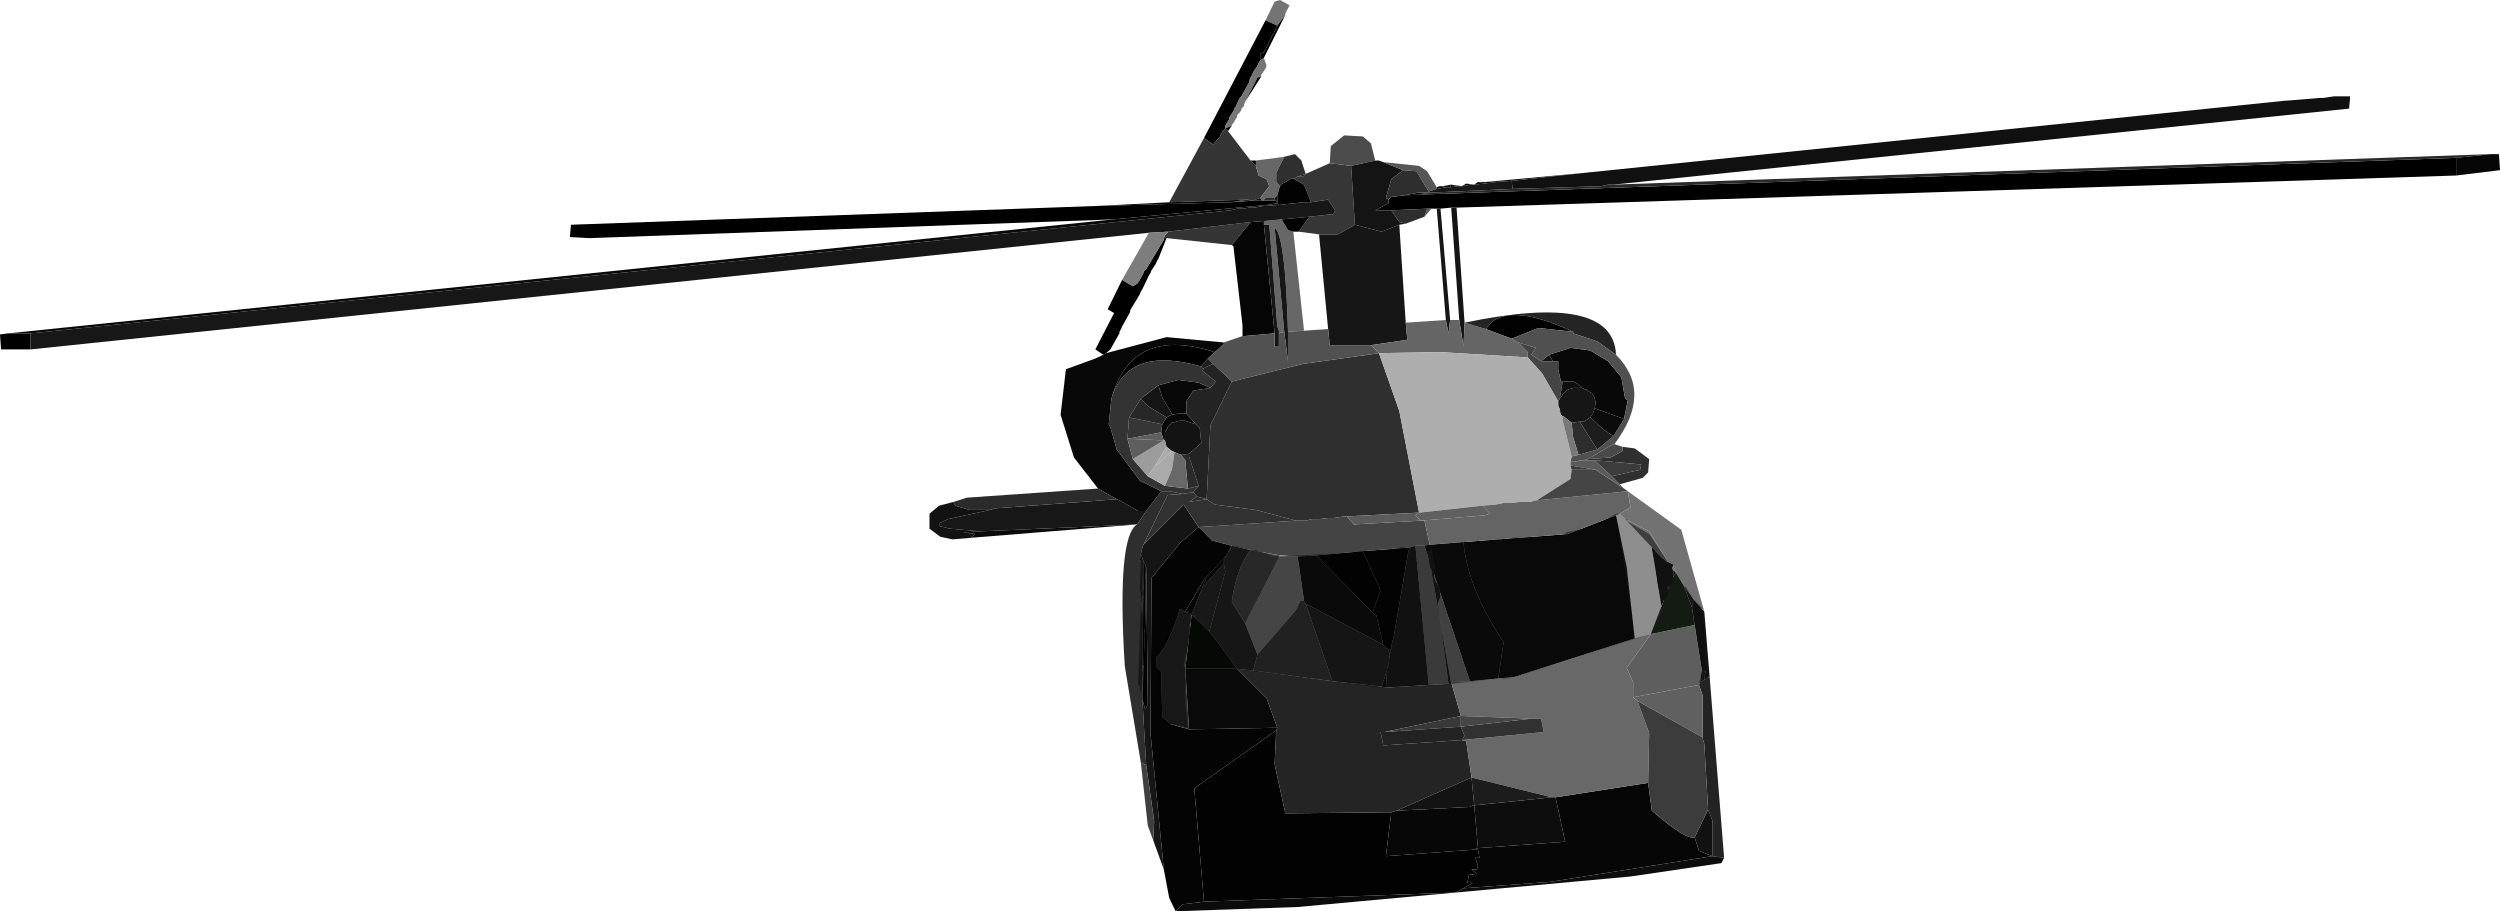 <?xml version="1.0" encoding="UTF-8" standalone="no"?>
<svg xmlns:xlink="http://www.w3.org/1999/xlink" height="85.15px" width="233.6px" xmlns="http://www.w3.org/2000/svg">
  <g transform="matrix(1.0, 0.0, 0.0, 1.0, 145.25, 57.4)">
    <path d="M-27.0 -55.5 L-26.15 -57.25 -25.65 -57.4 -24.75 -56.9 -25.15 -56.15 -25.15 -56.0 -25.9 -55.0 -27.0 -55.5" fill="#747474" fill-rule="evenodd" stroke="none"/>
    <path d="M-27.0 -55.5 L-25.9 -55.0 -27.15 -52.5 -27.5 -52.4 -27.5 -51.75 -27.65 -51.5 -27.75 -51.25 -28.15 -50.65 -28.25 -50.4 -28.4 -50.15 -28.5 -49.9 -28.5 -49.75 -29.25 -48.4 -29.4 -48.25 -29.75 -47.5 -29.9 -47.25 -30.0 -47.0 -30.4 -46.4 -30.4 -46.25 -30.75 -45.65 -30.75 -45.4 -31.0 -45.15 -31.15 -44.9 -31.25 -44.65 -31.9 -43.9 -32.75 -44.5 -27.0 -55.5 M84.25 -41.0 L-9.15 -38.0 -9.65 -38.0 -10.65 -37.9 -11.0 -37.9 -11.5 -37.9 -11.9 -37.9 -15.25 -37.75 -16.75 -37.75 -15.5 -38.4 -15.5 -38.75 -15.25 -39.0 -14.0 -39.15 -11.65 -39.25 84.25 -42.65 84.25 -41.0 M-42.15 -24.25 L-42.9 -24.75 -41.15 -28.15 -41.75 -28.5 -40.4 -31.25 -39.4 -30.65 -39.0 -30.9 -38.75 -31.25 -38.4 -31.9 -38.4 -32.0 -38.15 -32.25 -36.5 -35.0 -36.5 -35.15 -36.25 -35.15 -37.0 -33.25 -37.15 -33.0 -37.25 -32.75 -37.65 -32.15 -37.75 -31.9 -37.9 -31.65 -38.5 -30.4 -38.65 -30.15 -38.75 -29.9 -39.65 -28.4 -39.65 -28.25 -40.4 -26.9 -40.5 -26.65 -40.65 -26.4 -40.65 -26.25 -41.5 -24.75 -41.9 -24.4 -42.15 -24.25 M-142.4 -24.75 L-145.15 -24.75 -145.25 -26.15 -144.5 -26.25 -142.4 -26.25 -142.4 -24.75 M-41.25 -36.9 L-90.15 -35.15 -92.0 -35.25 -91.9 -36.4 -42.95 -38.15 -30.25 -38.5 -28.25 -38.65 -27.25 -38.65 -26.25 -38.65 -26.15 -38.65 -26.0 -38.65 -25.9 -38.4 -26.9 -38.25 -28.0 -38.15 -41.25 -36.9 M-11.65 -39.4 L-11.75 -39.4 -11.75 -39.5 -11.65 -39.4 M-31.75 -24.5 L-32.4 -23.9 -33.0 -23.15 Q-39.9 -25.15 -41.4 -20.15 -39.5 -27.0 -31.75 -24.5" fill="#000000" fill-rule="evenodd" stroke="none"/>
    <path d="M-30.5 -45.15 L-28.4 -42.4 -27.9 -41.9 -27.65 -41.0 -26.9 -40.65 -26.65 -40.0 -27.5 -38.9 -28.25 -38.65 -28.65 -38.75 -28.75 -38.75 -36.0 -38.5 -32.75 -44.5 -31.9 -43.9 -31.25 -44.65 -31.15 -44.9 -31.0 -45.15 -30.75 -45.4 -30.5 -45.15 M-28.4 -36.65 L-30.15 -34.5 -36.25 -35.15 -36.5 -35.15 -36.4 -35.4 -36.15 -35.65 -36.15 -35.75 -28.4 -36.65" fill="#353535" fill-rule="evenodd" stroke="none"/>
    <path d="M-42.95 -38.15 L-36.0 -38.5 -28.75 -38.75 -30.25 -38.5 -42.95 -38.15 M-12.75 -39.4 L-11.65 -39.25 -14.0 -39.15 -12.75 -39.4 M-27.5 -38.9 L-27.25 -38.65 -28.25 -38.65 -27.5 -38.9 M-26.15 -38.65 L-26.25 -38.65 -26.15 -38.9 -26.15 -38.65 M-34.4 -18.75 L-33.5 -17.75 -34.75 -18.15 -35.75 -17.9 -36.15 -17.5 -36.15 -17.4 -36.4 -17.0 -36.4 -16.25 -36.5 -16.25 -36.75 -17.0 -36.65 -17.75 -36.25 -18.4 -35.75 -18.65 -35.15 -18.75 -34.4 -18.75 M-7.65 22.0 L-15.75 22.6 -15.25 18.5 -14.75 18.35 -7.9 18.0 -7.65 17.85 -7.5 17.85 -7.15 21.85 -7.65 22.0" fill="#070707" fill-rule="evenodd" stroke="none"/>
    <path d="M5.5 -40.15 L87.5 -43.0 84.25 -42.65 -11.65 -39.25 -12.75 -39.4 -11.75 -39.4 -11.65 -39.4 -3.9 -39.75 4.35 -40.0 5.0 -40.15 5.5 -40.15 M-27.25 -38.65 L-27.0 -38.9 -26.15 -38.9 -26.25 -38.65 -27.25 -38.65 M-28.75 -38.75 L-28.65 -38.75 -28.25 -38.65 -30.25 -38.5 -28.75 -38.75 M-30.15 -6.4 L-28.4 -6.0 Q-29.75 -4.25 -30.15 -1.15 L-28.9 0.85 -27.75 3.75 -28.15 5.25 -29.65 5.1 -32.25 1.6 -30.75 -4.0 -30.9 -4.75 -30.9 -5.0 -30.65 -5.5 -30.15 -6.4" fill="#2a2a2a" fill-rule="evenodd" stroke="none"/>
    <path d="M-27.9 -42.4 L-25.25 -42.75 -26.0 -41.25 -26.0 -40.4 -25.65 -40.0 -25.9 -39.15 -26.15 -38.9 -27.0 -38.9 -27.25 -38.65 -27.5 -38.9 -26.65 -40.0 -26.9 -40.65 -27.65 -41.0 -27.9 -41.9 -27.9 -42.4 M-27.15 -36.4 L-27.15 -36.75 -25.5 -36.9 -24.9 -35.9 -24.4 -35.75 -23.4 -26.5 -24.9 -26.4 Q-25.15 -35.4 -26.15 -36.15 L-25.25 -26.4 -25.75 -26.25 -25.75 -26.5 -25.9 -26.9 -26.65 -36.4 -27.15 -36.4" fill="#676767" fill-rule="evenodd" stroke="none"/>
    <path d="M-28.4 -42.4 L-27.9 -42.4 -27.9 -41.9 -28.4 -42.4 M-11.65 -6.5 L-8.5 -6.75 Q-8.15 -2.5 -4.75 2.6 L-5.25 6.0 -7.9 6.25 -12.15 -6.4 -11.65 -6.5 M-29.15 -26.0 L-29.15 -27.0 -30.0 -34.4 -30.15 -34.5 -28.4 -36.65 -27.15 -36.75 -27.15 -36.4 -26.15 -26.25 -29.0 -26.0 -29.15 -26.0 M-17.9 -5.9 L-13.5 -6.25 -13.65 -5.9 -15.0 2.0 -15.25 3.0 -15.25 3.25 -15.5 3.35 -16.0 2.85 -16.65 0.1 -17.0 -0.15 -16.25 -2.25 -17.9 -5.9" fill="#050505" fill-rule="evenodd" stroke="none"/>
    <path d="M-25.25 -42.75 L-24.25 -43.0 -23.65 -42.4 -23.25 -41.15 -24.0 -40.9 -24.25 -40.75 -24.5 -40.75 -25.4 -40.25 -25.65 -40.0 -26.0 -40.4 -26.0 -41.25 -25.25 -42.75 M6.35 -15.65 L7.5 -15.5 8.85 -14.5 8.75 -13.25 8.25 -12.75 6.1 -12.15 5.35 -12.9 8.0 -13.5 8.1 -14.0 3.75 -14.4 2.75 -14.4 3.1 -14.5 5.25 -14.65 6.35 -15.25 6.35 -15.65 M-30.15 -21.75 L-23.5 -23.4 -16.4 -24.4 -14.5 -19.0 -12.65 -9.5 -19.4 -9.15 -19.65 -9.15 -20.65 -9.0 -21.15 -9.0 -22.0 -8.9 -22.65 -8.9 -23.25 -8.75 -24.15 -8.75 -27.9 -9.75 -31.75 -10.25 -32.5 -10.75 -32.15 -17.65 -30.15 -21.75" fill="#2f2f2f" fill-rule="evenodd" stroke="none"/>
    <path d="M-23.25 -41.15 L-21.0 -42.15 -19.0 -41.9 -18.65 -36.4 -20.25 -35.5 -22.0 -35.5 -23.9 -35.75 -22.9 -37.15 -20.65 -37.4 -20.5 -37.75 -21.15 -38.75 -22.75 -38.5 -23.4 -40.15 -24.5 -40.75 -24.25 -40.75 -24.0 -40.9 -23.5 -40.9 -23.25 -41.15 M-39.9 -16.4 L-39.75 -18.4 -36.65 -17.75 -36.75 -17.0 -39.9 -16.4" fill="#363636" fill-rule="evenodd" stroke="none"/>
    <path d="M-21.0 -42.15 L-20.9 -43.75 -19.65 -44.75 -17.9 -44.65 -17.15 -44.0 -16.75 -42.4 -19.0 -41.9 -21.0 -42.15" fill="#4c4c4c" fill-rule="evenodd" stroke="none"/>
    <path d="M-16.75 -42.4 L-16.4 -42.4 -16.0 -42.25 -14.15 -41.5 -15.25 -40.65 -15.75 -38.9 -15.5 -38.75 -15.5 -38.4 -16.75 -37.75 -15.25 -37.75 -14.5 -36.65 -13.9 -36.5 -14.5 -36.4 -16.15 -35.75 -18.65 -36.4 -19.0 -41.9 -16.75 -42.4 M-10.5 -40.0 L-9.65 -40.15 -8.65 -40.0 -9.0 -40.0 -9.65 -40.15 -9.75 -39.9 -10.15 -39.9 -10.5 -40.0 M-8.25 -40.25 L-7.5 -40.15 -7.75 -40.15 -8.25 -40.25 M-7.15 -40.4 L-6.4 -40.4 2.8 -41.25 -4.0 -40.5 -5.4 -40.4 -6.4 -40.4 -6.5 -40.25 -7.15 -40.4 M-1.25 -23.65 L-0.5 -24.25 -0.15 -23.65 -1.25 -23.65 M-26.15 -38.9 L-25.9 -39.15 -25.9 -38.4 -26.0 -38.65 -26.15 -38.65 -26.15 -38.9 M-28.0 -38.0 L-28.0 -38.15 -27.25 -38.15 -28.0 -38.0 M-26.9 -38.15 L-26.9 -38.25 -25.9 -38.25 -26.9 -38.15" fill="#141414" fill-rule="evenodd" stroke="none"/>
    <path d="M-16.0 -42.25 L-12.65 -41.9 -11.9 -41.4 -11.0 -39.9 -11.0 -39.75 -11.75 -39.5 -12.9 -41.4 -14.15 -41.5 -16.0 -42.25 M-12.15 -37.15 L-11.9 -37.9 -11.5 -37.9 -12.15 -37.15" fill="#565656" fill-rule="evenodd" stroke="none"/>
    <path d="M-38.65 13.85 L-40.15 4.85 Q-40.9 -7.25 -39.0 -8.4 L-38.15 -9.65 -36.75 -11.5 -36.0 -11.5 -34.75 -11.25 -36.15 -11.15 -38.4 -6.5 -38.5 -6.25 -38.65 -5.65 -38.75 -4.9 -38.5 -5.25 -38.4 -4.9 -38.5 8.0 -38.15 14.1 -38.65 13.85 M-11.75 -39.4 L-12.75 -39.4 -14.0 -39.15 -15.25 -39.0 -15.5 -38.75 -15.75 -38.9 -15.25 -40.65 -14.15 -41.5 -12.9 -41.4 -11.75 -39.5 -11.75 -39.4 M-11.9 -37.9 L-12.15 -37.15 -13.9 -36.5 -14.5 -36.65 -15.25 -37.75 -11.9 -37.9 M-38.25 -4.65 L-38.15 -4.4 -38.25 0.75 -38.25 -4.65 M-30.9 -4.75 L-30.75 -4.0 -32.25 1.6 -33.9 0.0 -32.9 -2.5 -30.9 -4.75 M-34.5 -0.25 L-33.9 0.0 -34.5 5.1 -34.15 10.75 -35.9 10.25 -36.65 9.6 -36.75 5.35 -37.15 5.0 -37.15 4.0 Q-36.0 2.75 -35.0 -0.5 L-34.5 -0.25" fill="#2e2e2e" fill-rule="evenodd" stroke="none"/>
    <path d="M-37.9 -35.65 L-142.4 -24.75 -142.4 -26.25 -30.25 -37.75 -29.65 -37.9 -29.15 -37.9 -28.5 -38.0 -28.0 -38.0 -27.25 -38.15 -26.9 -38.15 -25.9 -38.25 -25.75 -38.25 -23.5 -38.5 -22.75 -38.5 -21.15 -38.75 -20.5 -37.75 -20.65 -37.4 -22.9 -37.15 -25.5 -36.9 -27.15 -36.75 -28.4 -36.65 -36.15 -35.75 -37.9 -35.65 M-6.5 -40.25 L-5.4 -40.4 -4.0 -40.5 -3.9 -39.75 -11.65 -39.4 -11.75 -39.5 -11.0 -39.75 -10.15 -39.9 -9.75 -39.9 -9.0 -40.0 -8.65 -40.0 -7.75 -40.15 -7.5 -40.15 -6.5 -40.25 M-52.75 -9.75 L-52.25 -9.9 -40.9 -10.75 -40.65 -10.65 -38.9 -9.65 -38.15 -9.65 -39.0 -8.4 -53.65 -7.75 -56.5 -8.0 -57.5 -8.25 -57.5 -8.5 -56.65 -8.9 -52.75 -9.75" fill="#171717" fill-rule="evenodd" stroke="none"/>
    <path d="M2.8 -41.25 L68.35 -48.0 68.5 -48.0 71.5 -48.25 71.85 -48.25 72.85 -48.4 74.35 -48.4 74.25 -47.25 5.5 -40.15 5.0 -40.15 4.35 -40.0 -3.9 -39.75 -4.0 -40.5 2.8 -41.25" fill="#101010" fill-rule="evenodd" stroke="none"/>
    <path d="M87.5 -43.0 L88.25 -43.0 88.35 -41.5 84.25 -41.0 84.25 -42.65 87.5 -43.0 M-34.5 -0.25 L-32.65 -3.4 -32.5 -3.5 -32.9 -2.5 -33.9 0.0 -34.5 -0.25 M0.1 17.1 L8.75 15.75 9.1 18.35 Q12.25 21.1 13.1 20.85 L13.5 22.1 14.75 22.6 -0.4 25.0 -8.5 25.6 -7.65 25.1 -8.15 25.1 -8.0 24.35 -7.25 24.25 -7.75 23.85 -7.25 23.85 -7.15 23.5 -7.4 22.75 -7.0 22.75 -7.15 22.0 -7.65 22.0 -7.15 21.85 1.0 21.25 0.1 17.1" fill="#060606" fill-rule="evenodd" stroke="none"/>
    <path d="M-25.9 -55.0 L-25.15 -56.0 -27.15 -52.0 -27.5 -51.75 -27.5 -52.4 -27.15 -52.5 -25.9 -55.0 M5.75 -9.25 L6.75 -4.4 7.5 2.25 -3.75 5.85 -5.25 6.0 -4.75 2.6 Q-8.15 -2.5 -8.5 -6.75 L1.25 -7.5 5.75 -9.25 M10.0 -0.75 L9.1 -6.25 9.35 -6.0 10.25 -1.4 10.0 -0.75 M10.1 -5.25 L10.35 -5.0 10.85 -2.9 10.6 -2.4 10.1 -5.25 M11.1 -3.5 L11.1 -4.15 11.35 -3.9 11.1 -3.5 M-25.65 -40.0 L-25.4 -40.25 -24.5 -40.75 -23.4 -40.15 -22.75 -38.5 -23.5 -38.5 -25.75 -38.25 -25.9 -38.4 -25.9 -39.15 -25.65 -40.0 M-24.4 -35.75 L-24.9 -35.9 -25.5 -36.9 -22.9 -37.15 -23.9 -35.75 -24.4 -35.75 M-38.65 -5.65 L-38.5 -5.25 -38.75 -4.9 -38.65 -5.65 M-38.4 -4.9 L-38.25 -4.65 -38.25 0.75 -38.5 8.0 -38.4 -4.9 M-15.25 18.5 L-15.75 22.6 -7.65 22.0 -7.15 22.0 -7.0 22.75 -7.4 22.75 -7.15 23.5 -7.25 23.85 -7.75 23.85 -7.25 24.25 -8.0 24.35 -8.15 25.1 -7.65 25.1 -8.5 25.6 -9.25 26.0 -32.75 26.85 -33.65 16.35 -33.65 16.25 -26.0 10.85 -26.15 14.0 -25.15 18.6 -15.25 18.5" fill="#020202" fill-rule="evenodd" stroke="none"/>
    <path d="M-27.15 -52.0 L-26.9 -51.25 -27.0 -51.0 -27.4 -50.4 -27.4 -50.25 -27.75 -50.15 -28.9 -47.9 -29.0 -47.65 -29.0 -47.5 -29.25 -47.25 -29.25 -47.15 -29.4 -46.9 -29.65 -46.65 -29.65 -46.5 -30.0 -45.9 -30.15 -45.75 -30.15 -45.65 -30.75 -45.4 -30.75 -45.65 -30.4 -46.25 -30.4 -46.4 -30.0 -47.0 -29.9 -47.25 -29.75 -47.5 -29.4 -48.25 -29.25 -48.4 -28.5 -49.75 -28.5 -49.9 -28.4 -50.15 -28.25 -50.4 -28.15 -50.65 -27.75 -51.25 -27.65 -51.5 -27.5 -51.75 -27.15 -52.0 M-13.0 -6.4 L-12.15 -6.4 -7.9 6.25 -9.65 6.35 -9.9 6.5 -11.75 6.6 -13.0 -6.4" fill="#757575" fill-rule="evenodd" stroke="none"/>
    <path d="M-27.4 -50.25 L-28.9 -47.9 -27.75 -50.15 -27.4 -50.25 M-30.15 -45.65 L-30.5 -45.15 -30.75 -45.4 -30.15 -45.65 M1.75 -26.4 L-1.5 -26.75 -4.0 -25.75 -6.4 -26.65 Q-4.75 -29.4 1.75 -26.4" fill="#010101" fill-rule="evenodd" stroke="none"/>
    <path d="M-11.0 -39.9 L-10.75 -40.0 -10.5 -40.0 -10.15 -39.9 -11.0 -39.75 -11.0 -39.9 M-8.65 -40.0 L-8.25 -40.25 -7.75 -40.15 -8.65 -40.0 M-7.5 -40.15 L-7.15 -40.4 -6.5 -40.25 -6.4 -40.4 -5.4 -40.4 -6.5 -40.25 -7.5 -40.15 M-144.5 -26.25 L-41.25 -36.9 -28.0 -38.15 -26.9 -38.25 -26.9 -38.15 -27.25 -38.15 -28.0 -38.15 -28.0 -38.0 -28.5 -38.0 -29.15 -37.9 -29.65 -37.9 -30.25 -37.75 -142.4 -26.25 -144.5 -26.25 M-9.75 -39.9 L-9.65 -40.15 -9.0 -40.0 -9.75 -39.9 M-25.75 -38.25 L-25.9 -38.25 -26.9 -38.25 -25.9 -38.4 -25.75 -38.25 M-29.65 5.1 L-26.9 7.85 -25.9 10.6 -34.15 10.75 -34.5 5.1 -29.65 5.1" fill="#090909" fill-rule="evenodd" stroke="none"/>
    <path d="M2.6 -21.15 L2.85 -21.0 3.0 -21.0 3.1 -20.9 3.5 -20.65 3.75 -20.25 3.85 -19.75 3.75 -19.25 3.6 -18.75 3.35 -18.4 2.75 -18.0 2.35 -18.0 1.6 -17.9 0.85 -18.5 0.75 -18.5 0.6 -18.65 0.5 -19.15 0.35 -19.5 0.35 -19.9 0.5 -20.15 0.85 -20.65 1.0 -20.75 1.1 -20.9 1.25 -21.0 1.75 -21.15 2.6 -21.15 M-10.65 -37.9 L-9.75 -27.5 -9.9 -26.25 -10.15 -27.5 -11.0 -37.9 -10.65 -37.9 M-18.65 -36.4 L-16.15 -35.75 -14.5 -36.4 -13.9 -27.25 -13.75 -25.65 -17.15 -25.15 -21.0 -25.15 -21.15 -26.65 -22.0 -35.5 -20.25 -35.5 -18.65 -36.4 M-26.15 -26.25 L-27.15 -36.4 -26.65 -36.4 -25.9 -26.9 -25.75 -26.5 -25.75 -26.25 -25.75 -25.0 -26.15 -25.0 -26.15 -26.25 M-25.25 -26.4 L-26.15 -36.15 Q-25.15 -35.4 -24.9 -26.4 L-24.9 -23.65 -25.25 -26.4" fill="#161616" fill-rule="evenodd" stroke="none"/>
    <path d="M12.1 -2.65 L13.0 -1.4 12.85 -0.65 12.1 -2.65 M-24.0 -40.9 L-23.25 -41.15 -23.5 -40.9 -24.0 -40.9 M14.0 6.1 L13.6 6.35 13.75 5.25 14.1 5.35 14.0 6.1" fill="#1e1e1e" fill-rule="evenodd" stroke="none"/>
    <path d="M-9.15 -38.0 L-8.4 -27.25 -8.5 -25.0 -8.9 -27.5 -9.65 -38.0 -9.15 -38.0 M-36.5 23.85 L-37.5 21.1 -37.4 19.35 -38.15 14.1 -38.5 8.0 -38.25 8.85 -38.0 8.5 -38.15 -4.4 -38.25 -4.65 -38.4 -4.9 -38.5 -5.25 -38.65 -5.65 -38.5 -6.25 -38.4 -6.5 -34.65 -10.25 -33.25 -8.15 -35.0 -6.65 -37.65 -3.4 -37.75 11.1 -36.5 23.85 M-38.65 -20.15 L-37.0 -21.4 -36.65 -20.25 -35.75 -18.75 -35.75 -18.65 -36.25 -18.4 -37.9 -19.4 -38.65 -20.15" fill="#151515" fill-rule="evenodd" stroke="none"/>
    <path d="M-40.4 -31.25 L-37.9 -35.65 -36.15 -35.75 -36.15 -35.65 -36.4 -35.4 -36.5 -35.15 -36.5 -35.0 -38.15 -32.25 -38.4 -32.0 -38.4 -31.9 -38.75 -31.25 -39.0 -30.9 -39.4 -30.65 -40.4 -31.25" fill="#7d7d7d" fill-rule="evenodd" stroke="none"/>
    <path d="M-21.15 -26.65 L-21.0 -25.15 -17.15 -25.15 -16.4 -24.4 -23.5 -23.4 -30.15 -21.75 -31.9 -23.4 -32.4 -23.9 -31.75 -24.5 -30.9 -25.25 -30.9 -25.4 -29.15 -26.0 -29.0 -26.0 -26.15 -26.25 -26.15 -25.0 -25.75 -25.0 -25.75 -26.25 -25.25 -26.4 -24.9 -23.65 -24.9 -26.4 -23.4 -26.5 -21.15 -26.65" fill="#515151" fill-rule="evenodd" stroke="none"/>
    <path d="M-42.65 -11.75 L-44.9 -14.65 -46.15 -18.65 -45.65 -22.9 -42.9 -23.9 -42.15 -24.25 -41.9 -24.4 -36.25 -25.9 -30.9 -25.4 -30.9 -25.25 -31.75 -24.5 Q-39.5 -27.0 -41.4 -20.15 L-41.65 -17.75 -41.5 -17.5 -40.9 -15.4 -38.75 -12.5 -36.75 -11.5 -38.15 -9.65 -38.9 -9.65 -40.65 -10.65 -40.9 -10.75 -42.65 -11.75 M-0.5 -24.25 L1.5 -24.9 3.35 -24.65 5.0 -23.65 6.25 -22.15 6.6 -20.15 6.85 -20.0 6.5 -18.25 3.75 -19.25 3.85 -19.75 3.75 -20.25 3.5 -20.65 3.1 -20.9 3.0 -21.0 2.85 -21.0 2.6 -21.15 2.25 -21.5 1.75 -21.75 0.6 -21.75 0.35 -22.9 0.35 -23.65 -0.15 -23.65 -0.5 -24.25 M-37.0 -21.4 L-35.15 -21.9 -33.25 -21.65 -32.15 -21.15 -33.75 -20.9 -34.4 -19.9 -34.4 -18.75 -35.15 -18.75 -35.75 -18.65 -35.75 -18.75 -36.65 -20.25 -37.0 -21.4" fill="#080808" fill-rule="evenodd" stroke="none"/>
    <path d="M-4.0 -25.75 L-3.4 -25.4 -2.5 -24.5 -2.5 -24.0 -10.65 -24.5 -16.4 -24.4 -17.15 -25.15 -13.75 -25.65 -13.9 -27.25 -10.15 -27.5 -9.9 -26.25 -9.75 -27.5 -8.9 -27.5 -8.5 -25.0 -8.4 -27.25 -6.4 -26.65 -4.0 -25.75" fill="#656565" fill-rule="evenodd" stroke="none"/>
    <path d="M-8.4 -27.25 Q5.5 -30.15 5.75 -24.25 L4.0 -25.5 1.75 -26.25 1.75 -26.4 Q-4.75 -29.4 -6.4 -26.65 L-8.4 -27.25 M-29.65 5.1 L-28.15 5.25 -20.75 6.25 -16.15 6.75 -15.75 6.85 -11.75 6.6 -9.9 6.5 -9.65 6.35 -8.75 9.5 -15.9 11.0 -16.25 11.0 -16.0 12.25 -8.65 11.75 -8.25 11.85 -7.75 15.25 -14.75 18.35 -15.25 18.5 -25.15 18.6 -26.15 14.0 -26.0 10.85 -25.9 10.6 -26.9 7.85 -29.65 5.1" fill="#242424" fill-rule="evenodd" stroke="none"/>
    <path d="M5.75 -24.25 Q9.25 -20.75 5.6 -15.9 L5.5 -15.9 3.1 -14.5 2.75 -14.4 2.5 -14.4 1.85 -14.25 1.5 -14.25 1.6 -14.75 2.25 -14.9 4.0 -15.4 5.5 -16.65 6.5 -18.25 6.85 -20.0 6.6 -20.15 6.25 -22.15 5.0 -23.65 3.35 -24.65 1.5 -24.9 -0.5 -24.25 -1.25 -23.65 -2.15 -24.25 -1.75 -24.9 -3.4 -25.4 -4.0 -25.75 -1.5 -26.75 1.75 -26.4 1.75 -26.25 4.0 -25.5 5.75 -24.25" fill="#505050" fill-rule="evenodd" stroke="none"/>
    <path d="M0.5 -20.15 L0.35 -19.9 -1.15 -22.5 -2.5 -24.0 -2.5 -24.5 -3.4 -25.4 -1.75 -24.9 -2.15 -24.25 -1.25 -23.65 -0.15 -23.65 0.35 -23.65 0.35 -22.9 0.6 -21.75 0.75 -21.65 0.5 -20.15 M-12.5 -8.75 L-12.15 -8.75 -11.65 -6.5 -12.15 -6.4 -13.0 -6.4 -13.5 -6.25 -17.9 -5.9 -22.25 -5.5 -24.0 -5.4 -25.65 -5.5 -28.4 -6.0 -30.15 -6.4 -32.0 -6.9 -33.25 -8.15 -24.15 -8.75 -23.25 -8.75 -22.65 -8.9 -22.0 -8.9 -21.15 -9.0 -20.65 -9.0 -19.65 -9.15 -19.4 -9.15 -18.75 -8.4 -12.5 -8.75" fill="#444444" fill-rule="evenodd" stroke="none"/>
    <path d="M1.6 -14.75 L1.5 -14.25 1.5 -13.9 1.6 -13.5 1.5 -12.65 -1.65 -10.65 -1.75 -10.65 -2.25 -10.5 -3.25 -10.5 -4.0 -10.4 -4.75 -10.4 -5.5 -10.25 -6.75 -10.15 -12.65 -9.5 -14.5 -19.0 -16.4 -24.4 -10.65 -24.5 -2.5 -24.0 -1.15 -22.5 0.35 -19.9 0.35 -19.5 0.5 -19.15 0.5 -18.9 0.6 -18.65 0.75 -18.5 0.75 -18.15 1.6 -14.75" fill="#aeaeae" fill-rule="evenodd" stroke="none"/>
    <path d="M-32.75 -23.0 L-32.9 -22.75 -31.65 -21.75 -32.15 -21.15 -33.25 -21.65 -35.15 -21.9 -37.0 -21.4 -38.65 -20.15 -39.75 -18.4 -39.9 -16.4 -39.4 -14.5 -38.0 -12.9 -36.4 -12.0 -34.25 -11.75 -33.25 -12.0 -33.75 -11.4 -34.75 -11.25 -36.0 -11.5 -36.75 -11.5 -38.75 -12.5 -40.9 -15.4 -41.5 -17.5 -41.65 -17.75 -41.4 -20.15 Q-39.9 -25.15 -33.0 -23.15 L-32.9 -23.0 -32.75 -23.0" fill="#333333" fill-rule="evenodd" stroke="none"/>
    <path d="M5.5 -16.65 L4.0 -15.4 2.35 -18.0 2.75 -18.0 3.35 -18.4 4.6 -17.25 5.5 -16.65 M-32.4 -23.9 L-31.9 -23.4 -32.75 -23.0 -32.9 -23.0 -33.0 -23.15 -32.4 -23.9" fill="#1d1d1d" fill-rule="evenodd" stroke="none"/>
    <path d="M-9.25 26.0 L-24.0 27.35 -35.4 27.75 -34.75 27.1 -32.75 26.85 -9.25 26.0 M6.5 -18.25 L5.5 -16.65 4.6 -17.25 3.35 -18.4 3.6 -18.75 3.75 -19.25 6.5 -18.25" fill="#0b0b0b" fill-rule="evenodd" stroke="none"/>
    <path d="M2.6 -21.15 L1.75 -21.15 1.25 -21.0 1.1 -20.9 1.0 -20.75 0.85 -20.65 0.5 -20.15 0.75 -21.65 0.6 -21.75 1.75 -21.75 2.25 -21.5 2.6 -21.15" fill="#0f0f0f" fill-rule="evenodd" stroke="none"/>
    <path d="M-56.15 -10.5 L-54.9 -10.9 -42.65 -11.75 -40.9 -10.75 -52.25 -9.9 -52.75 -9.75 -54.65 -9.75 -56.0 -10.15 -56.15 -10.5 M-33.25 -12.0 L-34.25 -11.75 -34.5 -14.4 -34.9 -14.9 -34.15 -15.0 -34.15 -14.75 -33.25 -12.0" fill="#2b2b2b" fill-rule="evenodd" stroke="none"/>
    <path d="M14.0 -0.25 L14.5 5.85 14.0 6.1 14.1 5.35 13.75 5.25 13.75 5.1 13.1 1.0 12.85 -0.65 13.0 -1.4 14.0 -0.25 M-54.5 -7.15 L-56.25 -7.0 -57.4 -7.25 -58.4 -8.0 -58.4 -9.4 -57.5 -10.15 -56.15 -10.5 -56.0 -10.15 -54.65 -9.75 -52.75 -9.75 -56.65 -8.9 -57.5 -8.5 -57.5 -8.25 -56.5 -8.0 -53.65 -7.75 -55.25 -7.65 -54.15 -7.5 -54.5 -7.15 M-24.0 -5.4 L-22.25 -5.5 -17.0 -0.15 -16.65 0.1 -16.0 2.85 -23.25 -1.0 -23.4 -1.25 -24.0 -5.4" fill="#121212" fill-rule="evenodd" stroke="none"/>
    <path d="M-39.0 -8.4 L-54.5 -7.15 -54.15 -7.5 -55.25 -7.65 -53.65 -7.75 -39.0 -8.4" fill="#0a0a0a" fill-rule="evenodd" stroke="none"/>
    <path d="M14.5 5.85 L15.85 22.75 14.75 22.6 14.75 19.25 14.35 18.25 14.0 12.1 13.85 11.6 13.85 11.5 13.85 7.6 13.5 6.6 13.6 6.35 14.0 6.1 14.5 5.85 M-31.9 -23.4 L-30.15 -21.75 -32.15 -17.65 -32.5 -10.75 -33.4 -11.0 -33.75 -11.4 -33.25 -12.0 -34.15 -14.75 -34.15 -15.0 -33.0 -16.0 -33.15 -17.4 -33.5 -17.75 -34.4 -18.75 -34.4 -19.9 -33.75 -20.9 -32.15 -21.15 -31.65 -21.75 -32.9 -22.75 -32.75 -23.0 -31.9 -23.4" fill="#232323" fill-rule="evenodd" stroke="none"/>
    <path d="M-6.75 -10.15 L-6.0 -9.4 -6.5 -9.25 -12.5 -8.75 -13.0 -9.25 -12.65 -9.5 -6.75 -10.15 M7.75 8.1 L7.35 7.75 13.5 6.6 13.85 7.6 13.85 11.5 7.75 8.1" fill="#606060" fill-rule="evenodd" stroke="none"/>
    <path d="M6.1 -9.4 L5.75 -9.25 1.25 -7.5 -8.5 -6.75 -11.65 -6.5 -12.15 -8.75 -12.5 -8.75 -6.5 -9.25 -6.0 -9.4 -6.75 -10.15 -5.5 -10.25 -4.75 -10.4 -4.0 -10.4 -3.25 -10.5 -2.25 -10.5 -1.75 -10.65 -1.65 -10.65 6.85 -11.5 7.1 -10.0 6.1 -9.4" fill="#646464" fill-rule="evenodd" stroke="none"/>
    <path d="M6.5 -11.75 L6.85 -11.5 -1.65 -10.65 1.5 -12.65 1.6 -13.5 3.85 -13.5 6.5 -11.75" fill="#454545" fill-rule="evenodd" stroke="none"/>
    <path d="M6.1 -12.15 L6.5 -11.75 3.85 -13.5 1.5 -13.9 1.5 -14.25 1.85 -14.25 2.5 -14.4 2.75 -14.4 3.75 -14.4 5.35 -12.9 6.1 -12.15 M-19.4 -9.15 L-12.65 -9.5 -13.0 -9.25 -12.5 -8.75 -18.75 -8.4 -19.4 -9.15" fill="#5b5b5b" fill-rule="evenodd" stroke="none"/>
    <path d="M5.6 -15.9 L6.35 -15.65 6.35 -15.25 5.25 -14.65 3.1 -14.5 5.5 -15.9 5.6 -15.9" fill="#4a4a4a" fill-rule="evenodd" stroke="none"/>
    <path d="M-39.75 -18.4 L-38.65 -20.15 -37.9 -19.4 -36.25 -18.4 -36.65 -17.75 -39.75 -18.4" fill="#272727" fill-rule="evenodd" stroke="none"/>
    <path d="M-36.75 -17.0 L-36.5 -16.25 -39.9 -16.4 -36.75 -17.0" fill="#5f5f5f" fill-rule="evenodd" stroke="none"/>
    <path d="M0.5 -19.15 L0.6 -18.65 0.5 -18.9 0.5 -19.15 M-15.25 3.25 L-15.4 3.75 -15.5 3.35 -15.25 3.25 M-15.65 5.25 L-15.75 6.85 -16.15 6.75 -15.65 5.25 M14.75 22.6 L13.5 22.1 13.1 20.85 14.35 18.25 14.75 19.25 14.75 22.6" fill="#111111" fill-rule="evenodd" stroke="none"/>
    <path d="M4.0 -15.4 L2.25 -14.9 1.75 -16.5 1.6 -17.9 2.35 -18.0 4.0 -15.4" fill="#2d2d2d" fill-rule="evenodd" stroke="none"/>
    <path d="M2.25 -14.9 L1.6 -14.75 0.75 -18.15 0.75 -18.5 0.85 -18.5 1.6 -17.9 1.75 -16.5 2.25 -14.9" fill="#787878" fill-rule="evenodd" stroke="none"/>
    <path d="M-33.5 -17.75 L-33.15 -17.4 -33.0 -16.0 -34.15 -15.0 -34.9 -14.9 -35.5 -15.15 -35.75 -15.25 -36.25 -15.65 -36.4 -16.25 -36.4 -17.0 -36.15 -17.4 -36.15 -17.5 -35.75 -17.9 -34.75 -18.15 -33.5 -17.75 M-7.5 17.85 L-7.65 17.85 -7.9 18.0 -14.75 18.35 -7.75 15.25 -7.5 17.85" fill="#131313" fill-rule="evenodd" stroke="none"/>
    <path d="M-38.0 -12.9 L-39.4 -14.5 -36.5 -16.25 -36.4 -16.25 -36.25 -15.65 -37.4 -13.75 -38.0 -12.9" fill="#9c9c9c" fill-rule="evenodd" stroke="none"/>
    <path d="M-39.4 -14.5 L-39.9 -16.4 -36.5 -16.25 -39.4 -14.5 M7.35 7.75 L7.35 6.35 6.75 5.0 9.0 1.85 13.1 1.0 13.75 5.1 13.75 5.25 13.6 6.35 13.5 6.6 7.35 7.75" fill="#5e5e5e" fill-rule="evenodd" stroke="none"/>
    <path d="M-36.25 -15.65 L-35.75 -15.25 -37.4 -13.75 -36.25 -15.65" fill="#ababab" fill-rule="evenodd" stroke="none"/>
    <path d="M-36.4 -12.0 L-38.0 -12.9 -37.4 -13.75 -35.75 -15.25 -35.5 -15.15 -35.75 -13.5 -36.4 -12.0" fill="#aaaaaa" fill-rule="evenodd" stroke="none"/>
    <path d="M7.5 2.25 L9.0 1.85 6.75 5.0 7.35 6.35 7.35 7.75 7.75 8.1 8.85 11.1 8.75 15.75 0.1 17.1 -0.25 17.1 -7.75 15.25 -8.25 11.85 -8.65 11.75 -1.0 11.0 -1.25 9.75 -2.15 9.75 -8.75 9.5 -9.65 6.35 -7.9 6.25 -5.25 6.0 -3.75 5.85 7.5 2.25 M-34.25 -11.75 L-36.4 -12.0 -35.75 -13.5 -35.5 -15.15 -34.9 -14.9 -34.5 -14.4 -34.25 -11.75" fill="#686868" fill-rule="evenodd" stroke="none"/>
    <path d="M3.75 -14.4 L8.1 -14.0 8.0 -13.5 5.35 -12.9 3.75 -14.4 M8.75 15.75 L8.85 11.1 7.75 8.1 13.85 11.5 13.85 11.6 14.0 12.1 14.35 18.25 13.1 20.85 Q12.25 21.1 9.1 18.35 L8.75 15.75" fill="#3c3c3c" fill-rule="evenodd" stroke="none"/>
    <path d="M3.85 -13.5 L1.6 -13.5 1.5 -13.9 3.85 -13.5" fill="#3b3b3b" fill-rule="evenodd" stroke="none"/>
    <path d="M-34.75 -11.25 L-33.75 -11.4 -33.4 -11.0 -34.15 -10.5 -32.5 -10.75 -31.75 -10.25 -27.9 -9.75 -24.15 -8.75 -33.25 -8.15 -34.65 -10.25 -38.4 -6.5 -36.15 -11.15 -34.75 -11.25 M-2.15 9.75 L-1.25 9.75 -1.0 11.0 -8.65 11.75 -8.4 11.35 -8.75 10.5 -2.15 9.75" fill="#313131" fill-rule="evenodd" stroke="none"/>
    <path d="M-32.5 -10.75 L-34.15 -10.5 -33.4 -11.0 -32.5 -10.75" fill="#292929" fill-rule="evenodd" stroke="none"/>
    <path d="M6.85 -11.5 L11.85 -7.9 14.0 -0.25 13.0 -1.4 12.1 -2.65 11.35 -3.9 11.1 -4.5 11.1 -4.65 10.6 -4.9 8.85 -7.75 6.6 -8.9 6.1 -9.4 7.1 -10.0 6.85 -11.5" fill="#727272" fill-rule="evenodd" stroke="none"/>
    <path d="M9.0 1.85 L10.0 -0.75 10.25 -1.4 10.6 -2.4 10.85 -2.9 11.1 -3.5 11.35 -3.9 12.1 -2.65 12.85 -0.65 13.1 1.0 9.0 1.85" fill="#141b13" fill-rule="evenodd" stroke="none"/>
    <path d="M11.1 -4.5 L11.35 -3.9 11.1 -4.15 11.0 -4.4 11.1 -4.5" fill="#6c6c6c" fill-rule="evenodd" stroke="none"/>
    <path d="M9.1 -6.25 L6.6 -8.9 8.85 -7.75 10.6 -4.9 10.35 -5.0 10.1 -5.25 9.35 -6.0 9.1 -6.25" fill="#6f6f6f" fill-rule="evenodd" stroke="none"/>
    <path d="M-35.4 27.75 L-36.0 26.5 -36.5 23.85 -37.75 11.1 -37.65 -3.4 -35.0 -6.65 -33.25 -8.15 -32.0 -6.9 -30.15 -6.4 -30.65 -5.5 -32.5 -3.5 -32.65 -3.4 -34.5 -0.25 -35.0 -0.5 Q-36.0 2.75 -37.15 4.0 L-37.15 5.0 -36.75 5.35 -36.65 9.6 -35.9 10.25 -34.15 10.75 -25.9 10.6 -26.0 10.85 -33.65 16.25 -33.65 16.35 -32.75 26.85 -34.75 27.1 -35.4 27.75" fill="#040404" fill-rule="evenodd" stroke="none"/>
    <path d="M-37.5 21.1 L-38.0 19.75 -38.65 13.85 -38.15 14.1 -37.4 19.35 -37.5 21.1" fill="#3f3f3f" fill-rule="evenodd" stroke="none"/>
    <path d="M-30.65 -5.5 L-30.9 -5.0 -30.9 -4.75 -32.9 -2.5 -32.5 -3.5 -30.65 -5.5" fill="#0e0e0e" fill-rule="evenodd" stroke="none"/>
    <path d="M-32.25 1.6 L-29.65 5.1 -34.5 5.1 -33.9 0.0 -32.25 1.6" fill="#050805" fill-rule="evenodd" stroke="none"/>
    <path d="M-13.5 -6.25 L-13.0 -6.4 -11.75 6.6 -15.75 6.85 -15.65 5.25 -15.65 5.1 -15.5 4.6 -15.4 3.85 -15.4 3.75 -15.25 3.25 -15.25 3.0 -15.0 2.0 -13.65 -5.9 -13.5 -6.25" fill="#202020" fill-rule="evenodd" stroke="none"/>
    <path d="M-38.15 -4.4 L-38.0 8.5 -38.25 8.85 -38.5 8.0 -38.25 0.75 -38.15 -4.4 M-22.25 -5.5 L-17.9 -5.9 -16.25 -2.25 -17.0 -0.15 -22.25 -5.5" fill="#030303" fill-rule="evenodd" stroke="none"/>
    <path d="M-27.75 3.75 L-28.9 0.85 -25.65 -5.5 -24.0 -5.4 -23.4 -1.25 -23.75 -1.25 -24.15 -0.4 -27.75 3.75" fill="#8a8a8a" fill-rule="evenodd" stroke="none"/>
    <path d="M-28.9 0.85 L-30.15 -1.15 Q-29.75 -4.25 -28.4 -6.0 L-25.65 -5.5 -28.9 0.85" fill="#4f4f4f" fill-rule="evenodd" stroke="none"/>
    <path d="M-15.4 3.75 L-15.4 3.85 -15.5 4.6 -15.65 5.1 -15.65 5.25 -16.15 6.75 -20.75 6.25 -23.25 -1.0 -16.0 2.85 -15.5 3.35 -15.4 3.75" fill="#282828" fill-rule="evenodd" stroke="none"/>
    <path d="M-28.15 5.25 L-27.75 3.75 -24.15 -0.4 -23.75 -1.25 -23.4 -1.25 -23.25 -1.0 -20.75 6.25 -28.15 5.25" fill="#424242" fill-rule="evenodd" stroke="none"/>
    <path d="M15.85 22.75 L15.6 23.25 7.1 24.5 -9.25 26.0 -8.5 25.6 -0.4 25.0 14.75 22.6 15.85 22.75 M-0.25 17.1 L0.1 17.1 1.0 21.25 -7.15 21.85 -7.5 17.85 -0.25 17.1" fill="#0d0d0d" fill-rule="evenodd" stroke="none"/>
    <path d="M-7.75 15.25 L-0.25 17.1 -7.5 17.85 -7.75 15.25" fill="#1c1c1c" fill-rule="evenodd" stroke="none"/>
    <path d="M-2.15 9.75 L-8.75 10.5 -8.75 9.5 -2.15 9.75" fill="#464646" fill-rule="evenodd" stroke="none"/>
    <path d="M-8.75 9.5 L-8.75 10.5 -15.9 11.0 -8.75 9.5" fill="#383838" fill-rule="evenodd" stroke="none"/>
    <path d="M-8.75 10.5 L-8.4 11.35 -8.65 11.75 -16.0 12.25 -16.25 11.0 -15.9 11.0 -8.75 10.5" fill="#222222" fill-rule="evenodd" stroke="none"/>
    <path d="M5.75 -9.4 L6.1 -9.4 6.6 -8.9 6.75 -8.9 6.85 -8.65 9.1 -6.25 9.1 -6.15 9.5 -4.25 9.5 -3.75 9.6 -3.5 9.6 -3.0 10.0 -1.25 10.0 -0.9 10.0 -0.25 9.85 0.0 9.5 0.85 9.35 1.1 9.25 1.5 9.0 1.85 7.35 2.35 7.35 0.85 5.75 -9.4" fill="#222222" fill-opacity="0.51" fill-rule="evenodd" stroke="none"/>
    <path d="M-11.65 -6.5 L-11.4 -6.5 -8.5 -6.75 -7.5 -6.75 -5.4 -7.0 -4.5 -7.0 -3.9 -7.15 -0.15 -7.25 1.0 -7.5 1.1 -7.65 3.75 -8.25 5.75 -9.4 7.35 0.85 7.35 2.35 1.75 4.1 -3.65 5.85 -3.75 5.85 -4.4 6.0 -5.25 6.0 -9.65 6.5 -10.65 0.85 -10.65 0.75 -10.9 -1.0 -10.65 -1.65 -10.75 -2.5 -11.15 -3.15 -11.15 -3.25 -11.25 -3.4 -11.15 -4.65 -11.25 -4.9 -11.5 -6.15 -11.65 -6.5 M6.85 -8.65 L8.85 -7.5 10.6 -4.9 10.35 -5.0 9.1 -6.25 6.85 -8.65 M11.1 -4.0 L11.25 -3.9 11.1 -3.5 11.1 -4.0" fill="#111111" fill-opacity="0.51" fill-rule="evenodd" stroke="none"/>
    <path d="M10.6 -4.9 L11.1 -4.65 11.1 -4.5 11.0 -4.4 11.1 -4.0 11.1 -3.5 11.0 -2.9 10.6 -2.5 10.6 -1.75 10.35 -1.4 10.1 -1.25 10.0 -0.9 10.0 -1.25 9.6 -3.0 9.6 -3.5 9.5 -3.75 9.5 -4.25 9.1 -6.15 9.1 -6.25 10.35 -5.0 10.6 -4.9" fill="#111111" fill-rule="evenodd" stroke="none"/>
    <path d="M-12.15 -6.4 L-11.65 -6.5 -11.5 -6.15 -11.9 -5.9 -12.15 -6.4" fill="#0b0b0b" fill-rule="evenodd" stroke="none"/>
    <path d="M-9.9 6.5 L-15.9 6.85 -16.25 6.75 -16.9 6.75 -29.75 5.1 -33.75 0.1 -34.0 0.0 -33.9 -0.15 -33.15 -1.9 -32.9 -2.9 -32.65 -3.4 -30.4 -5.9 -30.25 -6.15 -30.15 -6.4 -29.9 -6.4 -28.4 -6.0 -27.9 -6.0 -26.4 -5.5 -25.65 -5.4 -19.15 -5.75 -18.25 -5.9 -15.5 -6.0 -14.4 -6.25 -13.5 -6.25 -13.0 -6.4 -12.15 -6.4 -11.9 -5.9 -11.65 -4.4 -11.5 -4.15 -11.5 -4.0 -10.65 0.75 -10.65 0.85 -9.9 6.5" fill="#030303" fill-opacity="0.51" fill-rule="evenodd" stroke="none"/>
    <path d="M-34.0 0.0 L-34.0 0.75 -34.15 1.0 -34.0 1.75 -34.65 4.75 -34.5 5.1 -34.5 8.35 -34.25 10.6 -35.25 10.35 -35.9 10.25 -36.0 10.25 -36.65 9.85 -36.65 9.75 -37.15 5.85 -37.15 4.0 -37.0 3.5 -36.4 2.35 -36.15 2.0 -35.0 -0.65 -34.5 -0.25 -34.25 -0.15 -33.9 -0.15 -34.0 0.0 M-38.4 4.85 L-38.25 5.5 -38.25 8.1 -38.5 8.0 -38.5 5.5 -38.4 4.85 -38.5 4.75 -38.5 5.5 -38.65 7.35 -38.65 7.25 -38.75 7.1 -38.75 6.75 -38.9 6.5 -38.65 -0.9 -38.5 0.25 -38.4 -1.65 -38.5 -1.9 -38.4 -2.4 -38.5 -4.15 -38.5 -1.9 -38.65 -1.0 -38.65 -2.0 -38.75 -2.25 -38.65 -4.9 -38.75 -5.15 -38.65 -5.65 -38.4 -4.9 -38.25 -4.65 -38.15 -4.4 -38.15 -4.0 -38.25 -3.75 -38.15 -2.9 -38.25 0.75 -38.4 1.6 -38.5 1.35 -38.5 2.85 -38.4 1.6 -38.25 1.75 -38.25 4.35 -38.4 4.85" fill="#000000" fill-opacity="0.51" fill-rule="evenodd" stroke="none"/>
    <path d="M-9.65 6.5 L-9.9 6.5 -10.65 0.85 -9.65 6.5 M-11.5 -6.15 L-11.25 -4.9 -11.15 -4.65 -11.25 -3.4 -11.15 -3.25 -11.15 -3.15 -10.75 -2.5 -10.65 -1.65 -10.9 -1.0 -10.65 0.75 -11.5 -4.0 -11.5 -4.15 -11.65 -4.4 -11.9 -5.9 -11.5 -6.15" fill="#121212" fill-rule="evenodd" stroke="none"/>
    <path d="M14.0 4.0 L14.1 5.35 14.1 5.75 14.35 6.0 14.0 6.1 13.5 6.5 13.75 5.25 13.75 5.1 12.85 -0.65 12.1 -2.65 12.35 -2.5 12.35 -2.4 13.0 -1.4 13.75 -0.65 13.85 0.85 14.0 2.6 14.0 4.0" fill="#0b0b0b" fill-opacity="0.51" fill-rule="evenodd" stroke="none"/>
    <path d="M14.0 4.0 L14.0 2.6 13.85 0.85 14.0 0.85 14.0 2.6 14.1 2.6 14.0 4.0" fill="#0c0c0c" fill-rule="evenodd" stroke="none"/>
  </g>
</svg>
